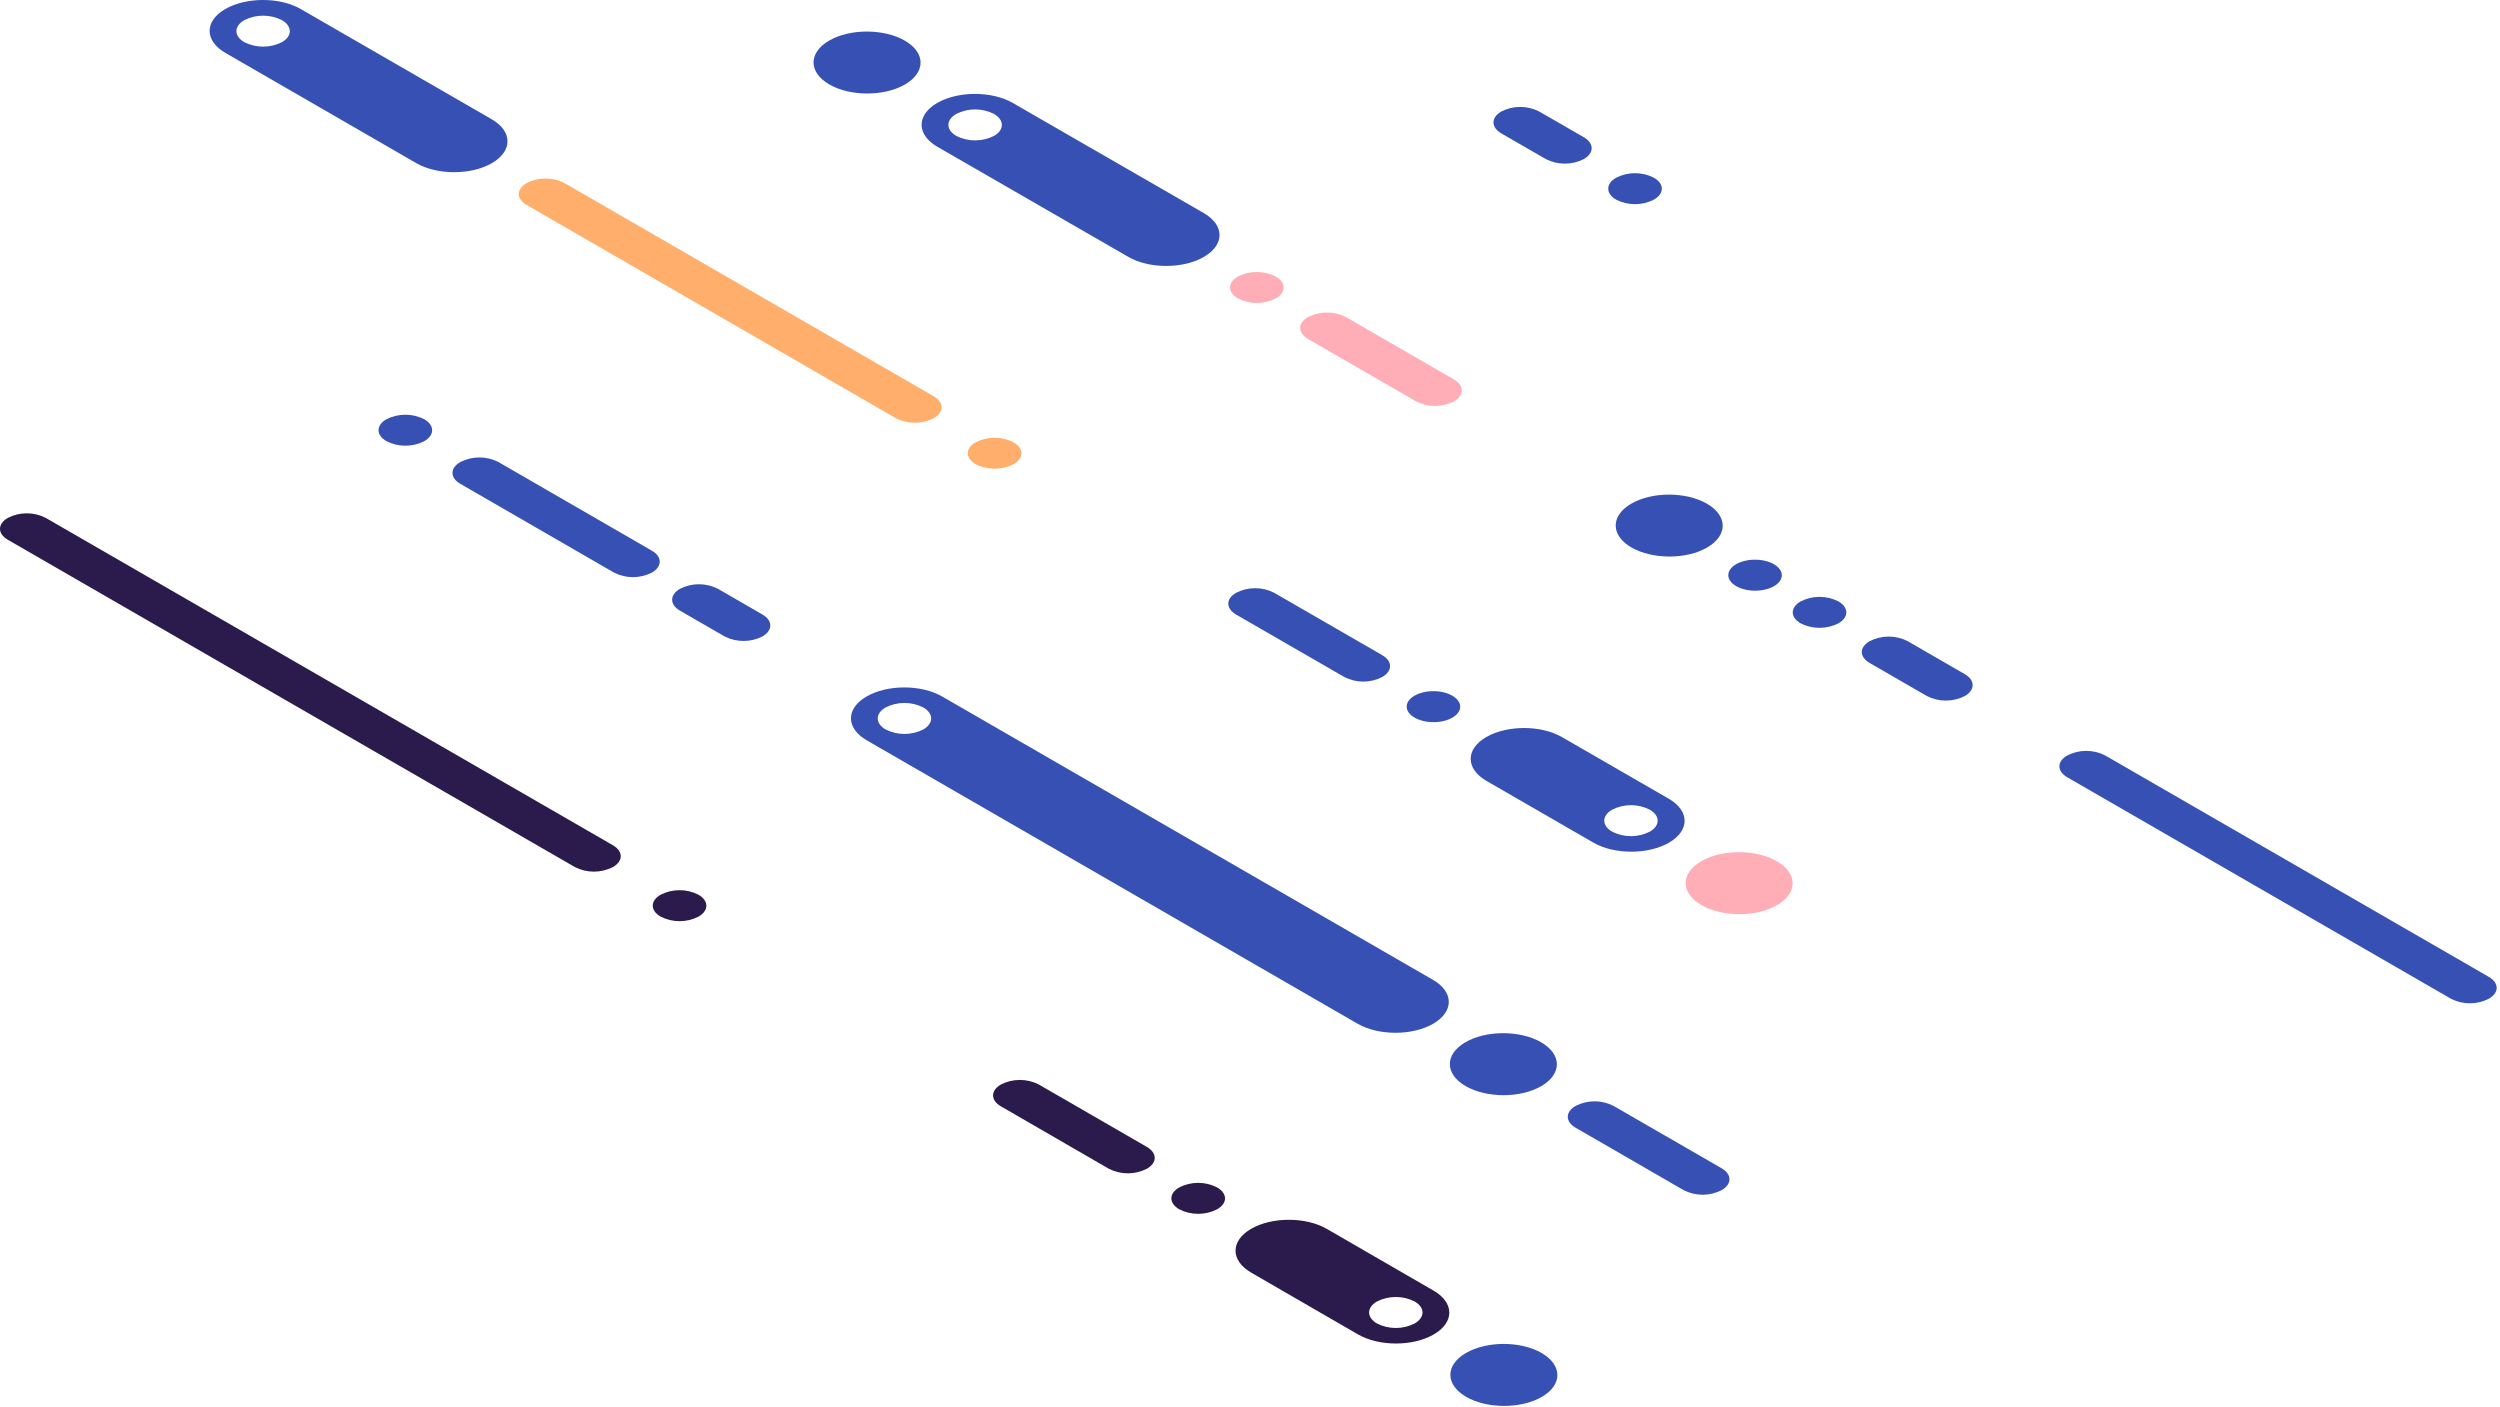 <svg viewBox="0 0 700 394" fill="none" xmlns="http://www.w3.org/2000/svg">
<path d="M410.527 391.113C404.657 387.723 404.627 382.223 410.457 378.843C416.287 375.463 425.787 375.443 431.647 378.843C437.507 382.243 437.557 387.733 431.717 391.123C425.877 394.513 416.377 394.503 410.527 391.113Z" fill="rgba(54,81,179,1)"/>
<path d="M280.267 309.783C277.337 308.093 277.317 305.343 280.267 303.653C281.907 302.817 283.722 302.381 285.562 302.381C287.403 302.381 289.218 302.817 290.857 303.653L321.097 321.123C324.037 322.823 324.097 325.573 321.097 327.263C319.456 328.099 317.64 328.534 315.797 328.534C313.955 328.534 312.139 328.099 310.497 327.263L280.267 309.783Z" fill="rgb(42,27,76)"/>
<path d="M350.378 356.363C344.508 352.973 344.468 347.473 350.298 344.083C356.128 340.693 365.628 340.693 371.498 344.083L401.378 361.363C407.258 364.753 407.288 370.253 401.448 373.643C395.608 377.033 386.138 377.033 380.258 373.643L350.378 356.363ZM396.128 364.423C394.485 363.589 392.669 363.154 390.828 363.154C388.986 363.154 387.17 363.589 385.528 364.423C382.618 366.123 382.638 368.873 385.528 370.563C387.167 371.401 388.981 371.838 390.823 371.838C392.664 371.838 394.478 371.401 396.118 370.563C399.038 368.863 399.028 366.123 396.118 364.423" fill="rgb(42,27,76)"/>
<path d="M330.188 338.603C327.258 336.913 327.238 334.163 330.188 332.473C331.827 331.634 333.642 331.197 335.483 331.197C337.324 331.197 339.138 331.634 340.778 332.473C343.718 334.163 343.778 336.913 340.778 338.613C339.136 339.445 337.322 339.878 335.481 339.877C333.641 339.875 331.827 339.438 330.188 338.603V338.603Z" fill="rgb(42,27,76)"/>
<path d="M184.975 256.653C182.045 254.963 182.025 252.213 184.975 250.523C186.617 249.687 188.433 249.251 190.275 249.251C192.117 249.251 193.934 249.687 195.575 250.523C198.515 252.223 198.525 254.973 195.575 256.663C193.933 257.499 192.117 257.935 190.274 257.933C188.431 257.931 186.615 257.493 184.975 256.653V256.653Z" fill="rgb(42,27,76)"/>
<path d="M2.205 151.143C-0.725 149.443 -0.745 146.703 2.205 145.003C3.844 144.164 5.659 143.727 7.5 143.727C9.341 143.727 11.156 144.164 12.795 145.003L171.585 236.653C174.515 238.343 174.585 241.093 171.585 242.793C169.944 243.626 168.13 244.061 166.29 244.061C164.45 244.061 162.636 243.626 160.995 242.793L2.205 151.143Z" fill="rgb(42,27,76)"/>
<path d="M262.475 41.103C256.595 37.713 256.575 32.213 262.405 28.833C268.235 25.453 277.725 25.443 283.595 28.833L337.045 59.653C342.915 63.043 342.945 68.533 337.115 71.923C331.285 75.313 321.795 75.313 315.925 71.923L262.475 41.103ZM278.325 31.903C276.685 31.069 274.87 30.635 273.03 30.635C271.19 30.635 269.376 31.069 267.735 31.903C264.815 33.603 264.835 36.343 267.735 38.043C269.378 38.876 271.193 39.311 273.035 39.311C274.877 39.311 276.693 38.876 278.335 38.043C281.255 36.353 281.235 33.603 278.335 31.903" fill="rgba(54,81,179,1)"/>
<path d="M232.215 23.653C226.345 20.263 226.315 14.763 232.145 11.373C237.975 7.983 247.465 7.993 253.335 11.373C259.205 14.753 259.235 20.253 253.405 23.643C247.575 27.033 238.045 27.023 232.215 23.653Z" fill="rgba(54,81,179,1)"/>
<path d="M483.926 161.032C483.919 163.429 487.267 165.381 491.404 165.393C495.541 165.404 498.899 163.471 498.906 161.074C498.913 158.677 495.565 156.725 491.428 156.713C487.292 156.701 483.933 158.635 483.926 161.032Z" fill="rgba(54,81,179,1)"/>
<path d="M456.815 153.303C450.945 149.913 450.915 144.423 456.745 141.033C462.575 137.643 472.065 137.643 477.935 141.033C483.805 144.423 483.835 149.913 478.005 153.303C472.175 156.693 462.685 156.653 456.815 153.303Z" fill="rgba(54,81,179,1)"/>
<path d="M346.615 83.563C343.685 81.873 343.665 79.123 346.615 77.433C348.254 76.594 350.069 76.157 351.91 76.157C353.751 76.157 355.566 76.594 357.205 77.433C360.145 79.123 360.205 81.873 357.205 83.563C355.565 84.399 353.751 84.835 351.91 84.835C350.069 84.835 348.255 84.399 346.615 83.563Z" fill="#FFADB6"/>
<path d="M504.175 174.533C501.245 172.833 501.225 170.093 504.175 168.393C505.816 167.559 507.63 167.125 509.47 167.125C511.31 167.125 513.124 167.559 514.765 168.393C517.695 170.093 517.715 172.843 514.765 174.533C513.124 175.365 511.31 175.798 509.47 175.798C507.63 175.798 505.816 175.365 504.175 174.533V174.533Z" fill="rgba(54,81,179,1)"/>
<path d="M366.265 94.913C363.335 93.213 363.265 90.463 366.265 88.773C367.906 87.939 369.72 87.505 371.56 87.505C373.4 87.505 375.214 87.939 376.855 88.773L407.105 106.253C410.035 107.943 410.055 110.693 407.105 112.393C405.464 113.226 403.65 113.661 401.81 113.661C399.97 113.661 398.156 113.226 396.515 112.393L366.265 94.913Z" fill="#FFADB6"/>
<path d="M523.535 185.653C520.595 183.963 520.535 181.213 523.535 179.513C525.177 178.677 526.993 178.241 528.835 178.241C530.677 178.241 532.493 178.677 534.135 179.513L550.135 188.763C553.075 190.453 553.085 193.203 550.135 194.893C548.496 195.731 546.681 196.168 544.84 196.168C542.999 196.168 541.184 195.731 539.545 194.893L523.535 185.653Z" fill="rgba(54,81,179,1)"/>
<path d="M578.855 217.653C575.925 215.963 575.855 213.213 578.855 211.523C580.494 210.684 582.309 210.247 584.15 210.247C585.991 210.247 587.806 210.684 589.445 211.523L696.865 273.523C699.795 275.213 699.815 277.963 696.865 279.653C695.226 280.491 693.411 280.928 691.57 280.928C689.729 280.928 687.914 280.491 686.275 279.653L578.855 217.653Z" fill="rgba(54,81,179,1)"/>
<path d="M476.405 253.423C470.535 250.033 470.505 244.543 476.345 241.153C482.185 237.763 491.665 237.763 497.525 241.153C503.385 244.543 503.425 250.033 497.595 253.423C491.765 256.813 482.275 256.813 476.405 253.423Z" fill="#FFADB6"/>
<path d="M416.215 218.653C410.345 215.263 410.315 209.763 416.145 206.383C421.975 203.003 431.475 202.993 437.345 206.383L467.265 223.653C473.145 227.053 473.165 232.543 467.335 235.933C461.505 239.323 452.015 239.323 446.145 235.933L416.215 218.653ZM461.975 226.723C460.334 225.884 458.518 225.447 456.675 225.447C454.832 225.447 453.016 225.884 451.375 226.723C448.465 228.413 448.475 231.163 451.375 232.853C453.014 233.691 454.829 234.128 456.67 234.128C458.511 234.128 460.326 233.691 461.965 232.853C464.885 231.163 464.865 228.413 461.965 226.723" fill="rgba(54,81,179,1)"/>
<path d="M346.145 172.103C343.215 170.403 343.145 167.653 346.145 165.963C347.787 165.127 349.603 164.691 351.445 164.691C353.287 164.691 355.103 165.127 356.745 165.963L387.015 183.443C389.945 185.133 389.965 187.883 387.015 189.573C385.376 190.411 383.561 190.848 381.72 190.848C379.879 190.848 378.064 190.411 376.425 189.573L346.145 172.103Z" fill="rgba(54,81,179,1)"/>
<path d="M393.875 197.845C393.868 200.241 397.216 202.194 401.352 202.205C405.489 202.217 408.848 200.283 408.854 197.886C408.861 195.489 405.513 193.537 401.377 193.525C397.24 193.514 393.881 195.448 393.875 197.845Z" fill="rgba(54,81,179,1)"/>
<path d="M273.185 129.973C270.255 128.283 270.235 125.533 273.185 123.843C274.824 123.004 276.639 122.567 278.48 122.567C280.321 122.567 282.136 123.004 283.775 123.843C286.715 125.533 286.775 128.283 283.775 129.983C282.134 130.815 280.319 131.249 278.479 131.247C276.639 131.245 274.825 130.808 273.185 129.973V129.973Z" fill="#FFAE6C"/>
<path d="M147.475 57.393C144.535 55.703 144.525 52.953 147.475 51.263C149.114 50.424 150.929 49.987 152.77 49.987C154.611 49.987 156.426 50.424 158.065 51.263L261.425 110.953C264.365 112.653 264.425 115.403 261.425 117.093C259.786 117.931 257.971 118.368 256.13 118.368C254.289 118.368 252.474 117.931 250.835 117.093L147.475 57.393Z" fill="#FFAE6C"/>
<path d="M63.115 14.813C57.245 11.423 57.215 5.923 63.055 2.543C68.895 -0.837 78.375 -0.857 84.235 2.543L137.675 33.393C143.545 36.783 143.575 42.283 137.745 45.673C131.915 49.063 122.415 49.063 116.545 45.673L63.115 14.813ZM78.975 5.653C77.333 4.819 75.517 4.385 73.675 4.385C71.833 4.385 70.017 4.819 68.375 5.653C65.465 7.353 65.475 10.093 68.375 11.793C70.016 12.626 71.83 13.061 73.67 13.061C75.51 13.061 77.325 12.626 78.965 11.793C81.885 10.093 81.865 7.353 78.965 5.653" fill="rgba(54,81,179,1)"/>
<path d="M108.195 123.523C105.265 121.833 105.245 119.083 108.195 117.393C109.836 116.554 111.652 116.117 113.495 116.117C115.338 116.117 117.154 116.554 118.795 117.393C121.725 119.083 121.745 121.833 118.795 123.533C117.153 124.367 115.336 124.801 113.494 124.799C111.652 124.798 109.836 124.36 108.195 123.523Z" fill="rgba(54,81,179,1)"/>
<path d="M242.695 207.293C236.825 203.903 236.785 198.413 242.625 195.023C248.465 191.633 257.945 191.633 263.815 195.023L401.245 274.363C407.115 277.753 407.135 283.253 401.305 286.643C395.475 290.033 385.995 290.023 380.125 286.643L242.695 207.293ZM258.545 198.093C256.903 197.259 255.087 196.825 253.245 196.825C251.403 196.825 249.587 197.259 247.945 198.093C245.035 199.793 245.045 202.543 247.945 204.233C249.587 205.069 251.403 205.504 253.245 205.504C255.087 205.504 256.903 205.069 258.545 204.233C261.455 202.543 261.445 199.793 258.545 198.093Z" fill="rgba(54,81,179,1)"/>
<path d="M128.925 135.493C125.985 133.803 125.925 131.053 128.925 129.353C130.567 128.519 132.383 128.085 134.225 128.085C136.067 128.085 137.883 128.519 139.525 129.353L182.525 154.193C185.455 155.883 185.465 158.633 182.525 160.333C180.884 161.166 179.07 161.601 177.23 161.601C175.39 161.601 173.576 161.166 171.935 160.333L128.925 135.493Z" fill="rgba(54,81,179,1)"/>
<path d="M410.385 304.113C404.515 300.723 404.475 295.223 410.305 291.833C416.135 288.443 425.635 288.443 431.505 291.833C437.375 295.223 437.395 300.723 431.565 304.113C425.735 307.503 416.255 307.493 410.385 304.113Z" fill="rgba(54,81,179,1)"/>
<path d="M190.405 170.993C187.475 169.293 187.455 166.553 190.405 164.853C192.047 164.019 193.863 163.584 195.705 163.584C197.547 163.584 199.363 164.019 201.005 164.853L213.485 172.063C216.415 173.753 216.425 176.503 213.485 178.203C211.844 179.036 210.03 179.47 208.19 179.47C206.35 179.47 204.536 179.036 202.895 178.203L190.405 170.993Z" fill="rgba(54,81,179,1)"/>
<path d="M441.185 315.773C438.255 314.083 438.235 311.333 441.185 309.643C442.825 308.807 444.639 308.371 446.48 308.371C448.321 308.371 450.135 308.807 451.775 309.643L482.045 327.113C484.985 328.813 484.995 331.563 482.045 333.253C480.404 334.091 478.588 334.528 476.745 334.528C474.902 334.528 473.086 334.091 471.445 333.253L441.185 315.773Z" fill="rgba(54,81,179,1)"/>
<path d="M420.375 37.353C417.445 35.653 417.435 32.903 420.375 31.213C422.014 30.374 423.829 29.937 425.67 29.937C427.511 29.937 429.326 30.374 430.965 31.213L443.445 38.413C446.375 40.113 446.445 42.853 443.445 44.553C441.805 45.389 439.991 45.824 438.15 45.824C436.31 45.824 434.495 45.389 432.855 44.553L420.375 37.353Z" fill="rgba(54,81,179,1)"/>
<path d="M452.515 55.903C449.575 54.203 449.565 51.453 452.515 49.763C454.154 48.924 455.969 48.487 457.81 48.487C459.651 48.487 461.466 48.924 463.105 49.763C466.035 51.453 466.055 54.203 463.105 55.893C461.466 56.73 459.652 57.167 457.811 57.169C455.971 57.171 454.156 56.737 452.515 55.903V55.903Z" fill="rgba(54,81,179,1)"/>
</svg>
